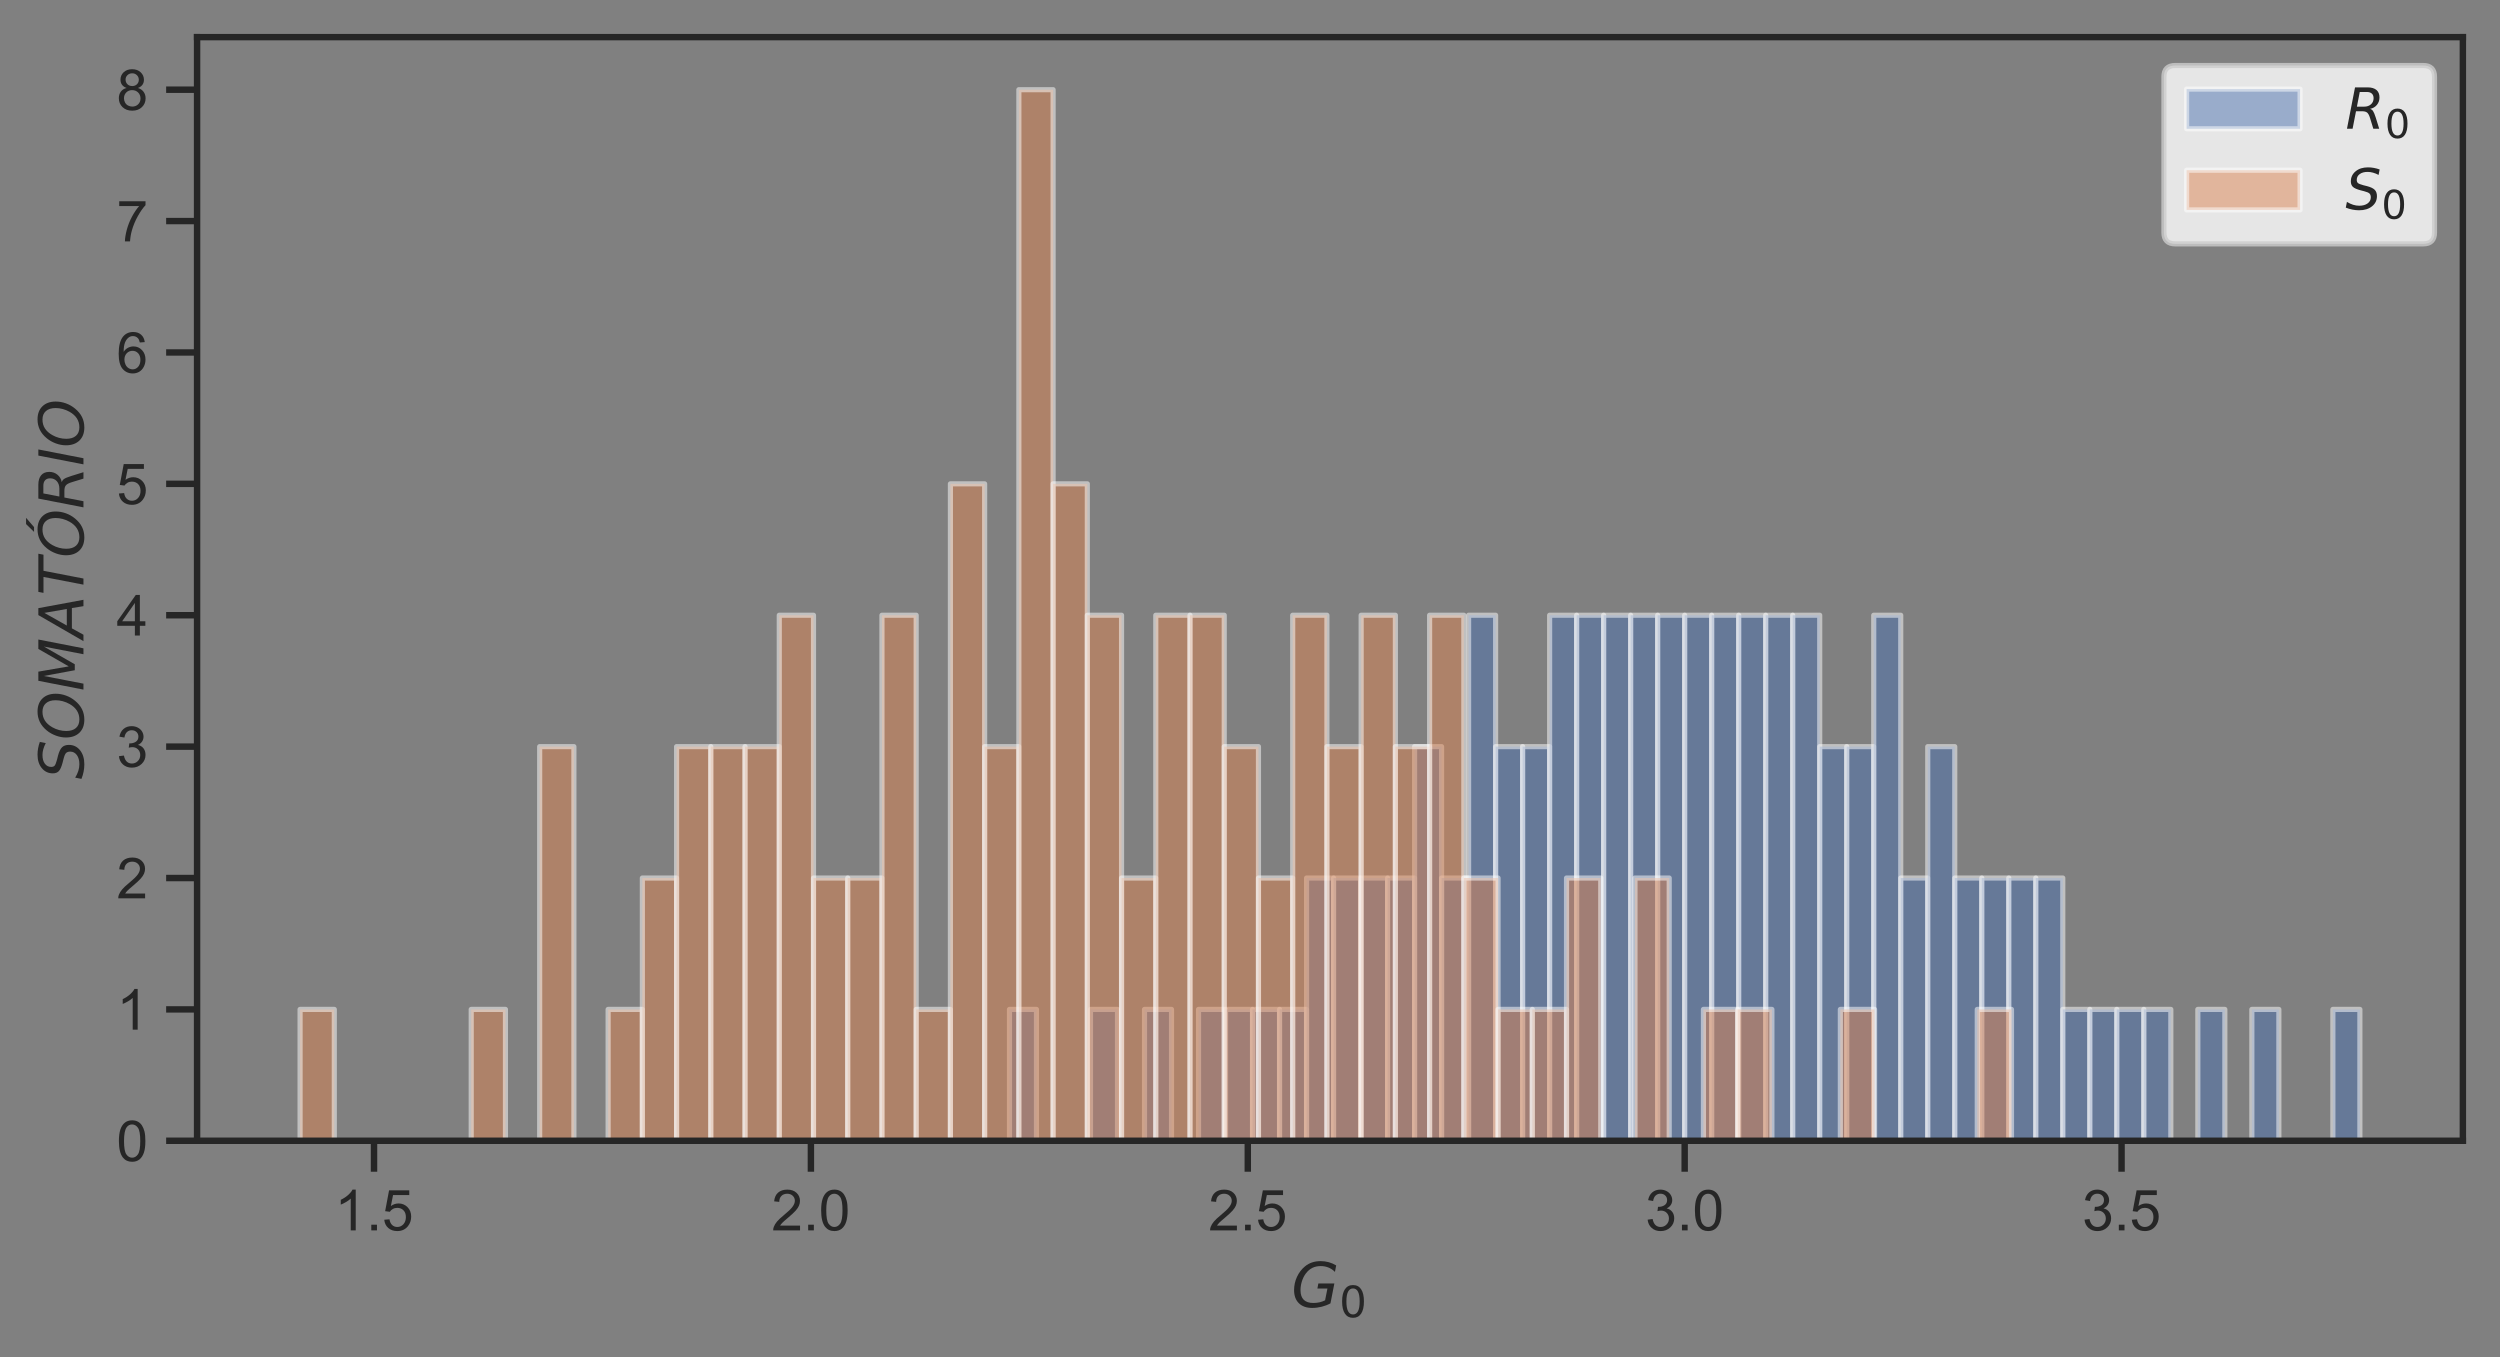 <?xml version="1.0" encoding="utf-8" standalone="no"?>
<!DOCTYPE svg PUBLIC "-//W3C//DTD SVG 1.1//EN"
  "http://www.w3.org/Graphics/SVG/1.1/DTD/svg11.dtd">
<!-- Created with matplotlib (https://matplotlib.org/) -->
<svg height="263.136pt" version="1.1" viewBox="0 0 484.787 263.136" width="484.787pt" xmlns="http://www.w3.org/2000/svg" xmlns:xlink="http://www.w3.org/1999/xlink">
 <rect x="0" y="0" width="484.787" height="263.136" fill="#808080" stroke="none"/>
 <defs>
  <style type="text/css">
*{stroke-linecap:butt;stroke-linejoin:round;}
  </style>
 </defs>
 <g id="figure_1">
  <g id="patch_1">
   <path d="M 0 263.136 
L 484.787 263.136 
L 484.787 0 
L 0 0 
z
" style="fill:none;"/>
  </g>
  <g id="axes_1">
   <g id="patch_2">
    <path d="M 38.217 221.216 
L 477.587 221.216 
L 477.587 7.2 
L 38.217 7.2 
z
" style="fill:none;"/>
   </g>
   <g id="matplotlib.axis_1">
    <g id="xtick_1">
     <g id="line2d_1">
      <defs>
       <path d="M 0 0 
L 0 6 
" id="m03b424c2be" style="stroke:#262626;stroke-width:1.25;"/>
      </defs>
      <g>
       <use style="fill:#262626;stroke:#262626;stroke-width:1.25;" x="72.527" xlink:href="#m03b424c2be" y="221.216"/>
      </g>
     </g>
     <g id="text_1">
      <!-- 1.5 -->
      <defs>
       <path d="M 37.25 0 
L 28.469 0 
L 28.469 56 
Q 25.297 52.984 20.141 49.953 
Q 14.984 46.922 10.891 45.406 
L 10.891 53.906 
Q 18.266 57.375 23.781 62.297 
Q 29.297 67.234 31.594 71.875 
L 37.25 71.875 
z
" id="ArialMT-49"/>
       <path d="M 9.078 0 
L 9.078 10.016 
L 19.094 10.016 
L 19.094 0 
z
" id="ArialMT-46"/>
       <path d="M 4.156 18.75 
L 13.375 19.531 
Q 14.406 12.797 18.141 9.391 
Q 21.875 6 27.156 6 
Q 33.5 6 37.891 10.781 
Q 42.281 15.578 42.281 23.484 
Q 42.281 31 38.062 35.344 
Q 33.844 39.703 27 39.703 
Q 22.75 39.703 19.328 37.766 
Q 15.922 35.844 13.969 32.766 
L 5.719 33.844 
L 12.641 70.609 
L 48.25 70.609 
L 48.25 62.203 
L 19.672 62.203 
L 15.828 42.969 
Q 22.266 47.469 29.344 47.469 
Q 38.719 47.469 45.156 40.969 
Q 51.609 34.469 51.609 24.266 
Q 51.609 14.547 45.953 7.469 
Q 39.062 -1.219 27.156 -1.219 
Q 17.391 -1.219 11.203 4.25 
Q 5.031 9.719 4.156 18.75 
z
" id="ArialMT-53"/>
      </defs>
      <g style="fill:#262626;" transform="translate(64.882 238.589)scale(0.11 -0.11)">
       <use xlink:href="#ArialMT-49"/>
       <use x="55.615" xlink:href="#ArialMT-46"/>
       <use x="83.398" xlink:href="#ArialMT-53"/>
      </g>
     </g>
    </g>
    <g id="xtick_2">
     <g id="line2d_2">
      <g>
       <use style="fill:#262626;stroke:#262626;stroke-width:1.25;" x="157.246" xlink:href="#m03b424c2be" y="221.216"/>
      </g>
     </g>
     <g id="text_2">
      <!-- 2.0 -->
      <defs>
       <path d="M 50.344 8.453 
L 50.344 0 
L 3.031 0 
Q 2.938 3.172 4.047 6.109 
Q 5.859 10.938 9.828 15.625 
Q 13.812 20.312 21.344 26.469 
Q 33.016 36.031 37.109 41.625 
Q 41.219 47.219 41.219 52.203 
Q 41.219 57.422 37.469 61 
Q 33.734 64.594 27.734 64.594 
Q 21.391 64.594 17.578 60.781 
Q 13.766 56.984 13.719 50.25 
L 4.688 51.172 
Q 5.609 61.281 11.656 66.578 
Q 17.719 71.875 27.938 71.875 
Q 38.234 71.875 44.234 66.156 
Q 50.25 60.453 50.25 52 
Q 50.25 47.703 48.484 43.547 
Q 46.734 39.406 42.656 34.812 
Q 38.578 30.219 29.109 22.219 
Q 21.188 15.578 18.938 13.203 
Q 16.703 10.844 15.234 8.453 
z
" id="ArialMT-50"/>
       <path d="M 4.156 35.297 
Q 4.156 48 6.766 55.734 
Q 9.375 63.484 14.516 67.672 
Q 19.672 71.875 27.484 71.875 
Q 33.25 71.875 37.594 69.547 
Q 41.938 67.234 44.766 62.859 
Q 47.609 58.5 49.219 52.219 
Q 50.828 45.953 50.828 35.297 
Q 50.828 22.703 48.234 14.969 
Q 45.656 7.234 40.5 3 
Q 35.359 -1.219 27.484 -1.219 
Q 17.141 -1.219 11.234 6.203 
Q 4.156 15.141 4.156 35.297 
z
M 13.188 35.297 
Q 13.188 17.672 17.312 11.828 
Q 21.438 6 27.484 6 
Q 33.547 6 37.672 11.859 
Q 41.797 17.719 41.797 35.297 
Q 41.797 52.984 37.672 58.781 
Q 33.547 64.594 27.391 64.594 
Q 21.344 64.594 17.719 59.469 
Q 13.188 52.938 13.188 35.297 
z
" id="ArialMT-48"/>
      </defs>
      <g style="fill:#262626;" transform="translate(149.601 238.589)scale(0.11 -0.11)">
       <use xlink:href="#ArialMT-50"/>
       <use x="55.615" xlink:href="#ArialMT-46"/>
       <use x="83.398" xlink:href="#ArialMT-48"/>
      </g>
     </g>
    </g>
    <g id="xtick_3">
     <g id="line2d_3">
      <g>
       <use style="fill:#262626;stroke:#262626;stroke-width:1.25;" x="241.964" xlink:href="#m03b424c2be" y="221.216"/>
      </g>
     </g>
     <g id="text_3">
      <!-- 2.5 -->
      <g style="fill:#262626;" transform="translate(234.319 238.589)scale(0.11 -0.11)">
       <use xlink:href="#ArialMT-50"/>
       <use x="55.615" xlink:href="#ArialMT-46"/>
       <use x="83.398" xlink:href="#ArialMT-53"/>
      </g>
     </g>
    </g>
    <g id="xtick_4">
     <g id="line2d_4">
      <g>
       <use style="fill:#262626;stroke:#262626;stroke-width:1.25;" x="326.683" xlink:href="#m03b424c2be" y="221.216"/>
      </g>
     </g>
     <g id="text_4">
      <!-- 3.0 -->
      <defs>
       <path d="M 4.203 18.891 
L 12.984 20.062 
Q 14.5 12.594 18.141 9.297 
Q 21.781 6 27 6 
Q 33.203 6 37.469 10.297 
Q 41.75 14.594 41.75 20.953 
Q 41.75 27 37.797 30.922 
Q 33.844 34.859 27.734 34.859 
Q 25.25 34.859 21.531 33.891 
L 22.516 41.609 
Q 23.391 41.5 23.922 41.5 
Q 29.547 41.5 34.031 44.422 
Q 38.531 47.359 38.531 53.469 
Q 38.531 58.297 35.25 61.469 
Q 31.984 64.656 26.812 64.656 
Q 21.688 64.656 18.266 61.422 
Q 14.844 58.203 13.875 51.766 
L 5.078 53.328 
Q 6.688 62.156 12.391 67.016 
Q 18.109 71.875 26.609 71.875 
Q 32.469 71.875 37.391 69.359 
Q 42.328 66.844 44.938 62.5 
Q 47.562 58.156 47.562 53.266 
Q 47.562 48.641 45.062 44.828 
Q 42.578 41.016 37.703 38.766 
Q 44.047 37.312 47.562 32.688 
Q 51.078 28.078 51.078 21.141 
Q 51.078 11.766 44.234 5.25 
Q 37.406 -1.266 26.953 -1.266 
Q 17.531 -1.266 11.297 4.344 
Q 5.078 9.969 4.203 18.891 
z
" id="ArialMT-51"/>
      </defs>
      <g style="fill:#262626;" transform="translate(319.038 238.589)scale(0.11 -0.11)">
       <use xlink:href="#ArialMT-51"/>
       <use x="55.615" xlink:href="#ArialMT-46"/>
       <use x="83.398" xlink:href="#ArialMT-48"/>
      </g>
     </g>
    </g>
    <g id="xtick_5">
     <g id="line2d_5">
      <g>
       <use style="fill:#262626;stroke:#262626;stroke-width:1.25;" x="411.402" xlink:href="#m03b424c2be" y="221.216"/>
      </g>
     </g>
     <g id="text_5">
      <!-- 3.5 -->
      <g style="fill:#262626;" transform="translate(403.757 238.589)scale(0.11 -0.11)">
       <use xlink:href="#ArialMT-51"/>
       <use x="55.615" xlink:href="#ArialMT-46"/>
       <use x="83.398" xlink:href="#ArialMT-53"/>
      </g>
     </g>
    </g>
    <g id="text_6">
     <!-- $G_0$ -->
     <defs>
      <path d="M 54.594 10.891 
L 58.406 29.984 
L 42.188 29.984 
L 43.703 38.094 
L 69.578 38.094 
L 63.281 6 
Q 56.781 2.438 49.109 0.5 
Q 41.453 -1.422 33.688 -1.422 
Q 19.969 -1.422 12.234 6.188 
Q 4.5 13.812 4.5 27.391 
Q 4.5 38.672 9.203 48.844 
Q 13.922 59.031 22.219 65.828 
Q 27.438 70.062 33.641 72.141 
Q 39.844 74.219 47.406 74.219 
Q 54.25 74.219 60.516 72.484 
Q 66.797 70.75 72.516 67.281 
L 70.516 56.781 
Q 66.109 61.375 60.203 63.797 
Q 54.297 66.219 47.609 66.219 
Q 39.844 66.219 33.938 63.25 
Q 28.031 60.297 23.391 54.109 
Q 19.438 48.828 17.156 41.672 
Q 14.891 34.516 14.891 27.094 
Q 14.891 16.891 20.109 11.734 
Q 25.344 6.594 35.688 6.594 
Q 40.875 6.594 45.703 7.688 
Q 50.531 8.797 54.594 10.891 
z
" id="DejaVuSans-Oblique-71"/>
      <path d="M 31.781 66.406 
Q 24.172 66.406 20.328 58.906 
Q 16.5 51.422 16.5 36.375 
Q 16.5 21.391 20.328 13.891 
Q 24.172 6.391 31.781 6.391 
Q 39.453 6.391 43.281 13.891 
Q 47.125 21.391 47.125 36.375 
Q 47.125 51.422 43.281 58.906 
Q 39.453 66.406 31.781 66.406 
z
M 31.781 74.219 
Q 44.047 74.219 50.516 64.516 
Q 56.984 54.828 56.984 36.375 
Q 56.984 17.969 50.516 8.266 
Q 44.047 -1.422 31.781 -1.422 
Q 19.531 -1.422 13.062 8.266 
Q 6.594 17.969 6.594 36.375 
Q 6.594 54.828 13.062 64.516 
Q 19.531 74.219 31.781 74.219 
z
" id="DejaVuSans-48"/>
     </defs>
     <g style="fill:#262626;" transform="translate(250.402 253.551)scale(0.12 -0.12)">
      <use transform="translate(0 0.781)" xlink:href="#DejaVuSans-Oblique-71"/>
      <use transform="translate(77.49 -15.625)scale(0.7)" xlink:href="#DejaVuSans-48"/>
     </g>
    </g>
   </g>
   <g id="matplotlib.axis_2">
    <g id="ytick_1">
     <g id="line2d_6">
      <defs>
       <path d="M 0 0 
L -6 0 
" id="m84332ac14d" style="stroke:#262626;stroke-width:1.25;"/>
      </defs>
      <g>
       <use style="fill:#262626;stroke:#262626;stroke-width:1.25;" x="38.217" xlink:href="#m84332ac14d" y="221.216"/>
      </g>
     </g>
     <g id="text_7">
      <!-- 0 -->
      <g style="fill:#262626;" transform="translate(22.6 225.153)scale(0.11 -0.11)">
       <use xlink:href="#ArialMT-48"/>
      </g>
     </g>
    </g>
    <g id="ytick_2">
     <g id="line2d_7">
      <g>
       <use style="fill:#262626;stroke:#262626;stroke-width:1.25;" x="38.217" xlink:href="#m84332ac14d" y="195.738"/>
      </g>
     </g>
     <g id="text_8">
      <!-- 1 -->
      <g style="fill:#262626;" transform="translate(22.6 199.674)scale(0.11 -0.11)">
       <use xlink:href="#ArialMT-49"/>
      </g>
     </g>
    </g>
    <g id="ytick_3">
     <g id="line2d_8">
      <g>
       <use style="fill:#262626;stroke:#262626;stroke-width:1.25;" x="38.217" xlink:href="#m84332ac14d" y="170.26"/>
      </g>
     </g>
     <g id="text_9">
      <!-- 2 -->
      <g style="fill:#262626;" transform="translate(22.6 174.196)scale(0.11 -0.11)">
       <use xlink:href="#ArialMT-50"/>
      </g>
     </g>
    </g>
    <g id="ytick_4">
     <g id="line2d_9">
      <g>
       <use style="fill:#262626;stroke:#262626;stroke-width:1.25;" x="38.217" xlink:href="#m84332ac14d" y="144.782"/>
      </g>
     </g>
     <g id="text_10">
      <!-- 3 -->
      <g style="fill:#262626;" transform="translate(22.6 148.718)scale(0.11 -0.11)">
       <use xlink:href="#ArialMT-51"/>
      </g>
     </g>
    </g>
    <g id="ytick_5">
     <g id="line2d_10">
      <g>
       <use style="fill:#262626;stroke:#262626;stroke-width:1.25;" x="38.217" xlink:href="#m84332ac14d" y="119.303"/>
      </g>
     </g>
     <g id="text_11">
      <!-- 4 -->
      <defs>
       <path d="M 32.328 0 
L 32.328 17.141 
L 1.266 17.141 
L 1.266 25.203 
L 33.938 71.578 
L 41.109 71.578 
L 41.109 25.203 
L 50.781 25.203 
L 50.781 17.141 
L 41.109 17.141 
L 41.109 0 
z
M 32.328 25.203 
L 32.328 57.469 
L 9.906 25.203 
z
" id="ArialMT-52"/>
      </defs>
      <g style="fill:#262626;" transform="translate(22.6 123.24)scale(0.11 -0.11)">
       <use xlink:href="#ArialMT-52"/>
      </g>
     </g>
    </g>
    <g id="ytick_6">
     <g id="line2d_11">
      <g>
       <use style="fill:#262626;stroke:#262626;stroke-width:1.25;" x="38.217" xlink:href="#m84332ac14d" y="93.825"/>
      </g>
     </g>
     <g id="text_12">
      <!-- 5 -->
      <g style="fill:#262626;" transform="translate(22.6 97.762)scale(0.11 -0.11)">
       <use xlink:href="#ArialMT-53"/>
      </g>
     </g>
    </g>
    <g id="ytick_7">
     <g id="line2d_12">
      <g>
       <use style="fill:#262626;stroke:#262626;stroke-width:1.25;" x="38.217" xlink:href="#m84332ac14d" y="68.347"/>
      </g>
     </g>
     <g id="text_13">
      <!-- 6 -->
      <defs>
       <path d="M 49.75 54.047 
L 41.016 53.375 
Q 39.844 58.547 37.703 60.891 
Q 34.125 64.656 28.906 64.656 
Q 24.703 64.656 21.531 62.312 
Q 17.391 59.281 14.984 53.469 
Q 12.594 47.656 12.5 36.922 
Q 15.672 41.75 20.266 44.094 
Q 24.859 46.438 29.891 46.438 
Q 38.672 46.438 44.844 39.969 
Q 51.031 33.5 51.031 23.25 
Q 51.031 16.5 48.125 10.719 
Q 45.219 4.938 40.141 1.859 
Q 35.062 -1.219 28.609 -1.219 
Q 17.625 -1.219 10.688 6.859 
Q 3.766 14.938 3.766 33.5 
Q 3.766 54.25 11.422 63.672 
Q 18.109 71.875 29.438 71.875 
Q 37.891 71.875 43.281 67.141 
Q 48.688 62.406 49.75 54.047 
z
M 13.875 23.188 
Q 13.875 18.656 15.797 14.5 
Q 17.719 10.359 21.188 8.172 
Q 24.656 6 28.469 6 
Q 34.031 6 38.031 10.484 
Q 42.047 14.984 42.047 22.703 
Q 42.047 30.125 38.078 34.391 
Q 34.125 38.672 28.125 38.672 
Q 22.172 38.672 18.016 34.391 
Q 13.875 30.125 13.875 23.188 
z
" id="ArialMT-54"/>
      </defs>
      <g style="fill:#262626;" transform="translate(22.6 72.284)scale(0.11 -0.11)">
       <use xlink:href="#ArialMT-54"/>
      </g>
     </g>
    </g>
    <g id="ytick_8">
     <g id="line2d_13">
      <g>
       <use style="fill:#262626;stroke:#262626;stroke-width:1.25;" x="38.217" xlink:href="#m84332ac14d" y="42.869"/>
      </g>
     </g>
     <g id="text_14">
      <!-- 7 -->
      <defs>
       <path d="M 4.734 62.203 
L 4.734 70.656 
L 51.078 70.656 
L 51.078 63.812 
Q 44.234 56.547 37.516 44.484 
Q 30.812 32.422 27.156 19.672 
Q 24.516 10.688 23.781 0 
L 14.75 0 
Q 14.891 8.453 18.062 20.406 
Q 21.234 32.375 27.172 43.484 
Q 33.109 54.594 39.797 62.203 
z
" id="ArialMT-55"/>
      </defs>
      <g style="fill:#262626;" transform="translate(22.6 46.806)scale(0.11 -0.11)">
       <use xlink:href="#ArialMT-55"/>
      </g>
     </g>
    </g>
    <g id="ytick_9">
     <g id="line2d_14">
      <g>
       <use style="fill:#262626;stroke:#262626;stroke-width:1.25;" x="38.217" xlink:href="#m84332ac14d" y="17.391"/>
      </g>
     </g>
     <g id="text_15">
      <!-- 8 -->
      <defs>
       <path d="M 17.672 38.812 
Q 12.203 40.828 9.562 44.531 
Q 6.938 48.25 6.938 53.422 
Q 6.938 61.234 12.547 66.547 
Q 18.172 71.875 27.484 71.875 
Q 36.859 71.875 42.578 66.422 
Q 48.297 60.984 48.297 53.172 
Q 48.297 48.188 45.672 44.5 
Q 43.062 40.828 37.75 38.812 
Q 44.344 36.672 47.781 31.875 
Q 51.219 27.094 51.219 20.453 
Q 51.219 11.281 44.719 5.031 
Q 38.234 -1.219 27.641 -1.219 
Q 17.047 -1.219 10.547 5.047 
Q 4.047 11.328 4.047 20.703 
Q 4.047 27.688 7.594 32.391 
Q 11.141 37.109 17.672 38.812 
z
M 15.922 53.719 
Q 15.922 48.641 19.188 45.406 
Q 22.469 42.188 27.688 42.188 
Q 32.766 42.188 36.016 45.375 
Q 39.266 48.578 39.266 53.219 
Q 39.266 58.062 35.906 61.359 
Q 32.562 64.656 27.594 64.656 
Q 22.562 64.656 19.234 61.422 
Q 15.922 58.203 15.922 53.719 
z
M 13.094 20.656 
Q 13.094 16.891 14.875 13.375 
Q 16.656 9.859 20.172 7.922 
Q 23.688 6 27.734 6 
Q 34.031 6 38.125 10.047 
Q 42.234 14.109 42.234 20.359 
Q 42.234 26.703 38.016 30.859 
Q 33.797 35.016 27.438 35.016 
Q 21.234 35.016 17.156 30.906 
Q 13.094 26.812 13.094 20.656 
z
" id="ArialMT-56"/>
      </defs>
      <g style="fill:#262626;" transform="translate(22.6 21.328)scale(0.11 -0.11)">
       <use xlink:href="#ArialMT-56"/>
      </g>
     </g>
    </g>
    <g id="text_16">
     <!-- $SOMATÓRIO$ -->
     <defs>
      <path d="M 60.297 70.516 
L 58.406 60.891 
Q 53.469 63.531 48.609 64.875 
Q 43.75 66.219 39.203 66.219 
Q 30.375 66.219 25.141 62.359 
Q 19.922 58.5 19.922 52.094 
Q 19.922 48.578 21.844 46.703 
Q 23.781 44.828 31.781 42.672 
L 37.703 41.219 
Q 47.703 38.625 51.609 34.641 
Q 55.516 30.672 55.516 23.484 
Q 55.516 12.453 46.844 5.516 
Q 38.188 -1.422 24.031 -1.422 
Q 18.219 -1.422 12.359 -0.266 
Q 6.5 0.875 0.594 3.219 
L 2.594 13.375 
Q 8.016 10.016 13.453 8.297 
Q 18.891 6.594 24.312 6.594 
Q 33.547 6.594 39.109 10.688 
Q 44.672 14.797 44.672 21.391 
Q 44.672 25.781 42.453 28.047 
Q 40.234 30.328 32.906 32.172 
L 27 33.688 
Q 16.891 36.328 13.203 39.766 
Q 9.516 43.219 9.516 49.422 
Q 9.516 60.297 17.891 67.25 
Q 26.266 74.219 39.703 74.219 
Q 44.922 74.219 50.047 73.281 
Q 55.172 72.359 60.297 70.516 
z
" id="DejaVuSans-Oblique-83"/>
      <path d="M 45.609 66.219 
Q 37.5 66.219 31.297 62.281 
Q 25.094 58.344 20.516 50.297 
Q 17.578 45.172 16.031 39.406 
Q 14.5 33.641 14.5 27.781 
Q 14.5 17.625 19.359 12.109 
Q 24.219 6.594 33.109 6.594 
Q 41.109 6.594 47.375 10.562 
Q 53.656 14.547 58.109 22.406 
Q 61.078 27.688 62.641 33.469 
Q 64.203 39.266 64.203 45.016 
Q 64.203 55.125 59.312 60.672 
Q 54.438 66.219 45.609 66.219 
z
M 32.812 -1.422 
Q 19.391 -1.422 11.688 6.531 
Q 4 14.5 4 28.328 
Q 4 36.234 7 44.484 
Q 10.016 52.734 15.281 59.188 
Q 21.484 66.75 29.094 70.484 
Q 36.719 74.219 45.906 74.219 
Q 59.281 74.219 66.984 66.328 
Q 74.703 58.453 74.703 44.828 
Q 74.703 36.422 71.766 28.312 
Q 68.844 20.219 63.375 13.625 
Q 57.125 6 49.578 2.281 
Q 42.047 -1.422 32.812 -1.422 
z
" id="DejaVuSans-Oblique-79"/>
      <path d="M 16.891 72.906 
L 31.688 72.906 
L 40.188 23.781 
L 68.406 72.906 
L 83.594 72.906 
L 69.391 0 
L 59.812 0 
L 72.219 63.922 
L 43.609 14.016 
L 33.984 14.016 
L 24.703 64.109 
L 12.312 0 
L 2.688 0 
z
" id="DejaVuSans-Oblique-77"/>
      <path d="M 36.812 72.906 
L 48 72.906 
L 61.531 0 
L 51.219 0 
L 48.188 18.703 
L 15.375 18.703 
L 5.078 0 
L -5.328 0 
z
M 40.375 63.188 
L 19.922 26.906 
L 46.688 26.906 
z
" id="DejaVuSans-Oblique-65"/>
      <path d="M 5.906 72.906 
L 67.578 72.906 
L 66.016 64.594 
L 39.984 64.594 
L 27.484 0 
L 17.578 0 
L 30.078 64.594 
L 4.297 64.594 
z
" id="DejaVuSans-Oblique-84"/>
      <path d="M 45.609 66.219 
Q 37.5 66.219 31.297 62.281 
Q 25.094 58.344 20.516 50.297 
Q 17.578 45.172 16.031 39.406 
Q 14.5 33.641 14.5 27.781 
Q 14.5 17.625 19.359 12.109 
Q 24.219 6.594 33.109 6.594 
Q 41.109 6.594 47.375 10.562 
Q 53.656 14.547 58.109 22.406 
Q 61.078 27.688 62.641 33.469 
Q 64.203 39.266 64.203 45.016 
Q 64.203 55.125 59.312 60.672 
Q 54.438 66.219 45.609 66.219 
z
M 32.812 -1.422 
Q 19.391 -1.422 11.688 6.531 
Q 4 14.5 4 28.328 
Q 4 36.234 7 44.484 
Q 10.016 52.734 15.281 59.188 
Q 21.484 66.75 29.094 70.484 
Q 36.719 74.219 45.906 74.219 
Q 59.281 74.219 66.984 66.328 
Q 74.703 58.453 74.703 44.828 
Q 74.703 36.422 71.766 28.312 
Q 68.844 20.219 63.375 13.625 
Q 57.125 6 49.578 2.281 
Q 42.047 -1.422 32.812 -1.422 
z
M 54.391 92.734 
L 64.5 92.734 
L 49.516 79.844 
L 41.797 79.844 
z
" id="DejaVuSans-Oblique-211"/>
      <path d="M 25.203 64.797 
L 20.219 38.922 
L 32.906 38.922 
Q 40.375 38.922 44.984 43.047 
Q 49.609 47.172 49.609 53.812 
Q 49.609 59.125 46.5 61.953 
Q 43.406 64.797 37.594 64.797 
z
M 43.312 35.016 
Q 46.438 34.281 48.516 31.391 
Q 50.594 28.516 53.328 19.922 
L 59.516 0 
L 49.125 0 
L 43.406 18.703 
Q 41.219 25.922 38.328 28.359 
Q 35.453 30.812 29.5 30.812 
L 18.609 30.812 
L 12.594 0 
L 2.688 0 
L 16.891 72.906 
L 39.109 72.906 
Q 49.219 72.906 54.609 68.328 
Q 60.016 63.766 60.016 55.172 
Q 60.016 47.562 55.422 41.984 
Q 50.828 36.422 43.312 35.016 
z
" id="DejaVuSans-Oblique-82"/>
      <path d="M 16.891 72.906 
L 26.812 72.906 
L 12.594 0 
L 2.688 0 
z
" id="DejaVuSans-Oblique-73"/>
     </defs>
     <g style="fill:#262626;" transform="translate(16.215 151.108)rotate(-90)scale(0.12 -0.12)">
      <use transform="translate(0 0.266)" xlink:href="#DejaVuSans-Oblique-83"/>
      <use transform="translate(63.477 0.266)" xlink:href="#DejaVuSans-Oblique-79"/>
      <use transform="translate(142.188 0.266)" xlink:href="#DejaVuSans-Oblique-77"/>
      <use transform="translate(228.467 0.266)" xlink:href="#DejaVuSans-Oblique-65"/>
      <use transform="translate(296.875 0.266)" xlink:href="#DejaVuSans-Oblique-84"/>
      <use transform="translate(357.959 0.266)" xlink:href="#DejaVuSans-Oblique-211"/>
      <use transform="translate(436.67 0.266)" xlink:href="#DejaVuSans-Oblique-82"/>
      <use transform="translate(506.152 0.266)" xlink:href="#DejaVuSans-Oblique-73"/>
      <use transform="translate(535.645 0.266)" xlink:href="#DejaVuSans-Oblique-79"/>
     </g>
    </g>
   </g>
   <g id="patch_3">
    <path clip-path="url(#pf4969199f1)" d="M 195.75 221.216 
L 200.988 221.216 
L 200.988 195.738 
L 195.75 195.738 
z
" style="fill:#4c72b0;opacity:0.5;stroke:#ffffff;stroke-linejoin:miter;"/>
   </g>
   <g id="patch_4">
    <path clip-path="url(#pf4969199f1)" d="M 200.988 221.216 
L 206.225 221.216 
L 206.225 221.216 
L 200.988 221.216 
z
" style="fill:#4c72b0;opacity:0.5;stroke:#ffffff;stroke-linejoin:miter;"/>
   </g>
   <g id="patch_5">
    <path clip-path="url(#pf4969199f1)" d="M 206.225 221.216 
L 211.462 221.216 
L 211.462 221.216 
L 206.225 221.216 
z
" style="fill:#4c72b0;opacity:0.5;stroke:#ffffff;stroke-linejoin:miter;"/>
   </g>
   <g id="patch_6">
    <path clip-path="url(#pf4969199f1)" d="M 211.462 221.216 
L 216.7 221.216 
L 216.7 195.738 
L 211.462 195.738 
z
" style="fill:#4c72b0;opacity:0.5;stroke:#ffffff;stroke-linejoin:miter;"/>
   </g>
   <g id="patch_7">
    <path clip-path="url(#pf4969199f1)" d="M 216.7 221.216 
L 221.937 221.216 
L 221.937 221.216 
L 216.7 221.216 
z
" style="fill:#4c72b0;opacity:0.5;stroke:#ffffff;stroke-linejoin:miter;"/>
   </g>
   <g id="patch_8">
    <path clip-path="url(#pf4969199f1)" d="M 221.937 221.216 
L 227.174 221.216 
L 227.174 195.738 
L 221.937 195.738 
z
" style="fill:#4c72b0;opacity:0.5;stroke:#ffffff;stroke-linejoin:miter;"/>
   </g>
   <g id="patch_9">
    <path clip-path="url(#pf4969199f1)" d="M 227.174 221.216 
L 232.412 221.216 
L 232.412 221.216 
L 227.174 221.216 
z
" style="fill:#4c72b0;opacity:0.5;stroke:#ffffff;stroke-linejoin:miter;"/>
   </g>
   <g id="patch_10">
    <path clip-path="url(#pf4969199f1)" d="M 232.412 221.216 
L 237.649 221.216 
L 237.649 195.738 
L 232.412 195.738 
z
" style="fill:#4c72b0;opacity:0.5;stroke:#ffffff;stroke-linejoin:miter;"/>
   </g>
   <g id="patch_11">
    <path clip-path="url(#pf4969199f1)" d="M 237.649 221.216 
L 242.886 221.216 
L 242.886 195.738 
L 237.649 195.738 
z
" style="fill:#4c72b0;opacity:0.5;stroke:#ffffff;stroke-linejoin:miter;"/>
   </g>
   <g id="patch_12">
    <path clip-path="url(#pf4969199f1)" d="M 242.886 221.216 
L 248.124 221.216 
L 248.124 195.738 
L 242.886 195.738 
z
" style="fill:#4c72b0;opacity:0.5;stroke:#ffffff;stroke-linejoin:miter;"/>
   </g>
   <g id="patch_13">
    <path clip-path="url(#pf4969199f1)" d="M 248.124 221.216 
L 253.361 221.216 
L 253.361 195.738 
L 248.124 195.738 
z
" style="fill:#4c72b0;opacity:0.5;stroke:#ffffff;stroke-linejoin:miter;"/>
   </g>
   <g id="patch_14">
    <path clip-path="url(#pf4969199f1)" d="M 253.361 221.216 
L 258.598 221.216 
L 258.598 170.26 
L 253.361 170.26 
z
" style="fill:#4c72b0;opacity:0.5;stroke:#ffffff;stroke-linejoin:miter;"/>
   </g>
   <g id="patch_15">
    <path clip-path="url(#pf4969199f1)" d="M 258.598 221.216 
L 263.835 221.216 
L 263.835 170.26 
L 258.598 170.26 
z
" style="fill:#4c72b0;opacity:0.5;stroke:#ffffff;stroke-linejoin:miter;"/>
   </g>
   <g id="patch_16">
    <path clip-path="url(#pf4969199f1)" d="M 263.835 221.216 
L 269.073 221.216 
L 269.073 170.26 
L 263.835 170.26 
z
" style="fill:#4c72b0;opacity:0.5;stroke:#ffffff;stroke-linejoin:miter;"/>
   </g>
   <g id="patch_17">
    <path clip-path="url(#pf4969199f1)" d="M 269.073 221.216 
L 274.31 221.216 
L 274.31 170.26 
L 269.073 170.26 
z
" style="fill:#4c72b0;opacity:0.5;stroke:#ffffff;stroke-linejoin:miter;"/>
   </g>
   <g id="patch_18">
    <path clip-path="url(#pf4969199f1)" d="M 274.31 221.216 
L 279.547 221.216 
L 279.547 144.782 
L 274.31 144.782 
z
" style="fill:#4c72b0;opacity:0.5;stroke:#ffffff;stroke-linejoin:miter;"/>
   </g>
   <g id="patch_19">
    <path clip-path="url(#pf4969199f1)" d="M 279.547 221.216 
L 284.785 221.216 
L 284.785 170.26 
L 279.547 170.26 
z
" style="fill:#4c72b0;opacity:0.5;stroke:#ffffff;stroke-linejoin:miter;"/>
   </g>
   <g id="patch_20">
    <path clip-path="url(#pf4969199f1)" d="M 284.785 221.216 
L 290.022 221.216 
L 290.022 119.303 
L 284.785 119.303 
z
" style="fill:#4c72b0;opacity:0.5;stroke:#ffffff;stroke-linejoin:miter;"/>
   </g>
   <g id="patch_21">
    <path clip-path="url(#pf4969199f1)" d="M 290.022 221.216 
L 295.259 221.216 
L 295.259 144.782 
L 290.022 144.782 
z
" style="fill:#4c72b0;opacity:0.5;stroke:#ffffff;stroke-linejoin:miter;"/>
   </g>
   <g id="patch_22">
    <path clip-path="url(#pf4969199f1)" d="M 295.259 221.216 
L 300.497 221.216 
L 300.497 144.782 
L 295.259 144.782 
z
" style="fill:#4c72b0;opacity:0.5;stroke:#ffffff;stroke-linejoin:miter;"/>
   </g>
   <g id="patch_23">
    <path clip-path="url(#pf4969199f1)" d="M 300.497 221.216 
L 305.734 221.216 
L 305.734 119.303 
L 300.497 119.303 
z
" style="fill:#4c72b0;opacity:0.5;stroke:#ffffff;stroke-linejoin:miter;"/>
   </g>
   <g id="patch_24">
    <path clip-path="url(#pf4969199f1)" d="M 305.734 221.216 
L 310.971 221.216 
L 310.971 119.303 
L 305.734 119.303 
z
" style="fill:#4c72b0;opacity:0.5;stroke:#ffffff;stroke-linejoin:miter;"/>
   </g>
   <g id="patch_25">
    <path clip-path="url(#pf4969199f1)" d="M 310.971 221.216 
L 316.209 221.216 
L 316.209 119.303 
L 310.971 119.303 
z
" style="fill:#4c72b0;opacity:0.5;stroke:#ffffff;stroke-linejoin:miter;"/>
   </g>
   <g id="patch_26">
    <path clip-path="url(#pf4969199f1)" d="M 316.209 221.216 
L 321.446 221.216 
L 321.446 119.303 
L 316.209 119.303 
z
" style="fill:#4c72b0;opacity:0.5;stroke:#ffffff;stroke-linejoin:miter;"/>
   </g>
   <g id="patch_27">
    <path clip-path="url(#pf4969199f1)" d="M 321.446 221.216 
L 326.683 221.216 
L 326.683 119.303 
L 321.446 119.303 
z
" style="fill:#4c72b0;opacity:0.5;stroke:#ffffff;stroke-linejoin:miter;"/>
   </g>
   <g id="patch_28">
    <path clip-path="url(#pf4969199f1)" d="M 326.683 221.216 
L 331.92 221.216 
L 331.92 119.303 
L 326.683 119.303 
z
" style="fill:#4c72b0;opacity:0.5;stroke:#ffffff;stroke-linejoin:miter;"/>
   </g>
   <g id="patch_29">
    <path clip-path="url(#pf4969199f1)" d="M 331.92 221.216 
L 337.158 221.216 
L 337.158 119.303 
L 331.92 119.303 
z
" style="fill:#4c72b0;opacity:0.5;stroke:#ffffff;stroke-linejoin:miter;"/>
   </g>
   <g id="patch_30">
    <path clip-path="url(#pf4969199f1)" d="M 337.158 221.216 
L 342.395 221.216 
L 342.395 119.303 
L 337.158 119.303 
z
" style="fill:#4c72b0;opacity:0.5;stroke:#ffffff;stroke-linejoin:miter;"/>
   </g>
   <g id="patch_31">
    <path clip-path="url(#pf4969199f1)" d="M 342.395 221.216 
L 347.632 221.216 
L 347.632 119.303 
L 342.395 119.303 
z
" style="fill:#4c72b0;opacity:0.5;stroke:#ffffff;stroke-linejoin:miter;"/>
   </g>
   <g id="patch_32">
    <path clip-path="url(#pf4969199f1)" d="M 347.632 221.216 
L 352.87 221.216 
L 352.87 119.303 
L 347.632 119.303 
z
" style="fill:#4c72b0;opacity:0.5;stroke:#ffffff;stroke-linejoin:miter;"/>
   </g>
   <g id="patch_33">
    <path clip-path="url(#pf4969199f1)" d="M 352.87 221.216 
L 358.107 221.216 
L 358.107 144.782 
L 352.87 144.782 
z
" style="fill:#4c72b0;opacity:0.5;stroke:#ffffff;stroke-linejoin:miter;"/>
   </g>
   <g id="patch_34">
    <path clip-path="url(#pf4969199f1)" d="M 358.107 221.216 
L 363.344 221.216 
L 363.344 144.782 
L 358.107 144.782 
z
" style="fill:#4c72b0;opacity:0.5;stroke:#ffffff;stroke-linejoin:miter;"/>
   </g>
   <g id="patch_35">
    <path clip-path="url(#pf4969199f1)" d="M 363.344 221.216 
L 368.582 221.216 
L 368.582 119.303 
L 363.344 119.303 
z
" style="fill:#4c72b0;opacity:0.5;stroke:#ffffff;stroke-linejoin:miter;"/>
   </g>
   <g id="patch_36">
    <path clip-path="url(#pf4969199f1)" d="M 368.582 221.216 
L 373.819 221.216 
L 373.819 170.26 
L 368.582 170.26 
z
" style="fill:#4c72b0;opacity:0.5;stroke:#ffffff;stroke-linejoin:miter;"/>
   </g>
   <g id="patch_37">
    <path clip-path="url(#pf4969199f1)" d="M 373.819 221.216 
L 379.056 221.216 
L 379.056 144.782 
L 373.819 144.782 
z
" style="fill:#4c72b0;opacity:0.5;stroke:#ffffff;stroke-linejoin:miter;"/>
   </g>
   <g id="patch_38">
    <path clip-path="url(#pf4969199f1)" d="M 379.056 221.216 
L 384.293 221.216 
L 384.293 170.26 
L 379.056 170.26 
z
" style="fill:#4c72b0;opacity:0.5;stroke:#ffffff;stroke-linejoin:miter;"/>
   </g>
   <g id="patch_39">
    <path clip-path="url(#pf4969199f1)" d="M 384.293 221.216 
L 389.531 221.216 
L 389.531 170.26 
L 384.293 170.26 
z
" style="fill:#4c72b0;opacity:0.5;stroke:#ffffff;stroke-linejoin:miter;"/>
   </g>
   <g id="patch_40">
    <path clip-path="url(#pf4969199f1)" d="M 389.531 221.216 
L 394.768 221.216 
L 394.768 170.26 
L 389.531 170.26 
z
" style="fill:#4c72b0;opacity:0.5;stroke:#ffffff;stroke-linejoin:miter;"/>
   </g>
   <g id="patch_41">
    <path clip-path="url(#pf4969199f1)" d="M 394.768 221.216 
L 400.005 221.216 
L 400.005 170.26 
L 394.768 170.26 
z
" style="fill:#4c72b0;opacity:0.5;stroke:#ffffff;stroke-linejoin:miter;"/>
   </g>
   <g id="patch_42">
    <path clip-path="url(#pf4969199f1)" d="M 400.005 221.216 
L 405.243 221.216 
L 405.243 195.738 
L 400.005 195.738 
z
" style="fill:#4c72b0;opacity:0.5;stroke:#ffffff;stroke-linejoin:miter;"/>
   </g>
   <g id="patch_43">
    <path clip-path="url(#pf4969199f1)" d="M 405.243 221.216 
L 410.48 221.216 
L 410.48 195.738 
L 405.243 195.738 
z
" style="fill:#4c72b0;opacity:0.5;stroke:#ffffff;stroke-linejoin:miter;"/>
   </g>
   <g id="patch_44">
    <path clip-path="url(#pf4969199f1)" d="M 410.48 221.216 
L 415.717 221.216 
L 415.717 195.738 
L 410.48 195.738 
z
" style="fill:#4c72b0;opacity:0.5;stroke:#ffffff;stroke-linejoin:miter;"/>
   </g>
   <g id="patch_45">
    <path clip-path="url(#pf4969199f1)" d="M 415.717 221.216 
L 420.955 221.216 
L 420.955 195.738 
L 415.717 195.738 
z
" style="fill:#4c72b0;opacity:0.5;stroke:#ffffff;stroke-linejoin:miter;"/>
   </g>
   <g id="patch_46">
    <path clip-path="url(#pf4969199f1)" d="M 420.955 221.216 
L 426.192 221.216 
L 426.192 221.216 
L 420.955 221.216 
z
" style="fill:#4c72b0;opacity:0.5;stroke:#ffffff;stroke-linejoin:miter;"/>
   </g>
   <g id="patch_47">
    <path clip-path="url(#pf4969199f1)" d="M 426.192 221.216 
L 431.429 221.216 
L 431.429 195.738 
L 426.192 195.738 
z
" style="fill:#4c72b0;opacity:0.5;stroke:#ffffff;stroke-linejoin:miter;"/>
   </g>
   <g id="patch_48">
    <path clip-path="url(#pf4969199f1)" d="M 431.429 221.216 
L 436.667 221.216 
L 436.667 221.216 
L 431.429 221.216 
z
" style="fill:#4c72b0;opacity:0.5;stroke:#ffffff;stroke-linejoin:miter;"/>
   </g>
   <g id="patch_49">
    <path clip-path="url(#pf4969199f1)" d="M 436.667 221.216 
L 441.904 221.216 
L 441.904 195.738 
L 436.667 195.738 
z
" style="fill:#4c72b0;opacity:0.5;stroke:#ffffff;stroke-linejoin:miter;"/>
   </g>
   <g id="patch_50">
    <path clip-path="url(#pf4969199f1)" d="M 441.904 221.216 
L 447.141 221.216 
L 447.141 221.216 
L 441.904 221.216 
z
" style="fill:#4c72b0;opacity:0.5;stroke:#ffffff;stroke-linejoin:miter;"/>
   </g>
   <g id="patch_51">
    <path clip-path="url(#pf4969199f1)" d="M 447.141 221.216 
L 452.378 221.216 
L 452.378 221.216 
L 447.141 221.216 
z
" style="fill:#4c72b0;opacity:0.5;stroke:#ffffff;stroke-linejoin:miter;"/>
   </g>
   <g id="patch_52">
    <path clip-path="url(#pf4969199f1)" d="M 452.378 221.216 
L 457.616 221.216 
L 457.616 195.738 
L 452.378 195.738 
z
" style="fill:#4c72b0;opacity:0.5;stroke:#ffffff;stroke-linejoin:miter;"/>
   </g>
   <g id="patch_53">
    <path clip-path="url(#pf4969199f1)" d="M 58.188 221.216 
L 64.826 221.216 
L 64.826 195.738 
L 58.188 195.738 
z
" style="fill:#dd8452;opacity:0.5;stroke:#ffffff;stroke-linejoin:miter;"/>
   </g>
   <g id="patch_54">
    <path clip-path="url(#pf4969199f1)" d="M 64.826 221.216 
L 71.463 221.216 
L 71.463 221.216 
L 64.826 221.216 
z
" style="fill:#dd8452;opacity:0.5;stroke:#ffffff;stroke-linejoin:miter;"/>
   </g>
   <g id="patch_55">
    <path clip-path="url(#pf4969199f1)" d="M 71.463 221.216 
L 78.101 221.216 
L 78.101 221.216 
L 71.463 221.216 
z
" style="fill:#dd8452;opacity:0.5;stroke:#ffffff;stroke-linejoin:miter;"/>
   </g>
   <g id="patch_56">
    <path clip-path="url(#pf4969199f1)" d="M 78.101 221.216 
L 84.738 221.216 
L 84.738 221.216 
L 78.101 221.216 
z
" style="fill:#dd8452;opacity:0.5;stroke:#ffffff;stroke-linejoin:miter;"/>
   </g>
   <g id="patch_57">
    <path clip-path="url(#pf4969199f1)" d="M 84.738 221.216 
L 91.375 221.216 
L 91.375 221.216 
L 84.738 221.216 
z
" style="fill:#dd8452;opacity:0.5;stroke:#ffffff;stroke-linejoin:miter;"/>
   </g>
   <g id="patch_58">
    <path clip-path="url(#pf4969199f1)" d="M 91.375 221.216 
L 98.013 221.216 
L 98.013 195.738 
L 91.375 195.738 
z
" style="fill:#dd8452;opacity:0.5;stroke:#ffffff;stroke-linejoin:miter;"/>
   </g>
   <g id="patch_59">
    <path clip-path="url(#pf4969199f1)" d="M 98.013 221.216 
L 104.65 221.216 
L 104.65 221.216 
L 98.013 221.216 
z
" style="fill:#dd8452;opacity:0.5;stroke:#ffffff;stroke-linejoin:miter;"/>
   </g>
   <g id="patch_60">
    <path clip-path="url(#pf4969199f1)" d="M 104.65 221.216 
L 111.287 221.216 
L 111.287 144.782 
L 104.65 144.782 
z
" style="fill:#dd8452;opacity:0.5;stroke:#ffffff;stroke-linejoin:miter;"/>
   </g>
   <g id="patch_61">
    <path clip-path="url(#pf4969199f1)" d="M 111.287 221.216 
L 117.925 221.216 
L 117.925 221.216 
L 111.287 221.216 
z
" style="fill:#dd8452;opacity:0.5;stroke:#ffffff;stroke-linejoin:miter;"/>
   </g>
   <g id="patch_62">
    <path clip-path="url(#pf4969199f1)" d="M 117.925 221.216 
L 124.562 221.216 
L 124.562 195.738 
L 117.925 195.738 
z
" style="fill:#dd8452;opacity:0.5;stroke:#ffffff;stroke-linejoin:miter;"/>
   </g>
   <g id="patch_63">
    <path clip-path="url(#pf4969199f1)" d="M 124.562 221.216 
L 131.2 221.216 
L 131.2 170.26 
L 124.562 170.26 
z
" style="fill:#dd8452;opacity:0.5;stroke:#ffffff;stroke-linejoin:miter;"/>
   </g>
   <g id="patch_64">
    <path clip-path="url(#pf4969199f1)" d="M 131.2 221.216 
L 137.837 221.216 
L 137.837 144.782 
L 131.2 144.782 
z
" style="fill:#dd8452;opacity:0.5;stroke:#ffffff;stroke-linejoin:miter;"/>
   </g>
   <g id="patch_65">
    <path clip-path="url(#pf4969199f1)" d="M 137.837 221.216 
L 144.474 221.216 
L 144.474 144.782 
L 137.837 144.782 
z
" style="fill:#dd8452;opacity:0.5;stroke:#ffffff;stroke-linejoin:miter;"/>
   </g>
   <g id="patch_66">
    <path clip-path="url(#pf4969199f1)" d="M 144.474 221.216 
L 151.112 221.216 
L 151.112 144.782 
L 144.474 144.782 
z
" style="fill:#dd8452;opacity:0.5;stroke:#ffffff;stroke-linejoin:miter;"/>
   </g>
   <g id="patch_67">
    <path clip-path="url(#pf4969199f1)" d="M 151.112 221.216 
L 157.749 221.216 
L 157.749 119.303 
L 151.112 119.303 
z
" style="fill:#dd8452;opacity:0.5;stroke:#ffffff;stroke-linejoin:miter;"/>
   </g>
   <g id="patch_68">
    <path clip-path="url(#pf4969199f1)" d="M 157.749 221.216 
L 164.386 221.216 
L 164.386 170.26 
L 157.749 170.26 
z
" style="fill:#dd8452;opacity:0.5;stroke:#ffffff;stroke-linejoin:miter;"/>
   </g>
   <g id="patch_69">
    <path clip-path="url(#pf4969199f1)" d="M 164.386 221.216 
L 171.024 221.216 
L 171.024 170.26 
L 164.386 170.26 
z
" style="fill:#dd8452;opacity:0.5;stroke:#ffffff;stroke-linejoin:miter;"/>
   </g>
   <g id="patch_70">
    <path clip-path="url(#pf4969199f1)" d="M 171.024 221.216 
L 177.661 221.216 
L 177.661 119.303 
L 171.024 119.303 
z
" style="fill:#dd8452;opacity:0.5;stroke:#ffffff;stroke-linejoin:miter;"/>
   </g>
   <g id="patch_71">
    <path clip-path="url(#pf4969199f1)" d="M 177.661 221.216 
L 184.298 221.216 
L 184.298 195.738 
L 177.661 195.738 
z
" style="fill:#dd8452;opacity:0.5;stroke:#ffffff;stroke-linejoin:miter;"/>
   </g>
   <g id="patch_72">
    <path clip-path="url(#pf4969199f1)" d="M 184.298 221.216 
L 190.936 221.216 
L 190.936 93.825 
L 184.298 93.825 
z
" style="fill:#dd8452;opacity:0.5;stroke:#ffffff;stroke-linejoin:miter;"/>
   </g>
   <g id="patch_73">
    <path clip-path="url(#pf4969199f1)" d="M 190.936 221.216 
L 197.573 221.216 
L 197.573 144.782 
L 190.936 144.782 
z
" style="fill:#dd8452;opacity:0.5;stroke:#ffffff;stroke-linejoin:miter;"/>
   </g>
   <g id="patch_74">
    <path clip-path="url(#pf4969199f1)" d="M 197.573 221.216 
L 204.211 221.216 
L 204.211 17.391 
L 197.573 17.391 
z
" style="fill:#dd8452;opacity:0.5;stroke:#ffffff;stroke-linejoin:miter;"/>
   </g>
   <g id="patch_75">
    <path clip-path="url(#pf4969199f1)" d="M 204.211 221.216 
L 210.848 221.216 
L 210.848 93.825 
L 204.211 93.825 
z
" style="fill:#dd8452;opacity:0.5;stroke:#ffffff;stroke-linejoin:miter;"/>
   </g>
   <g id="patch_76">
    <path clip-path="url(#pf4969199f1)" d="M 210.848 221.216 
L 217.485 221.216 
L 217.485 119.303 
L 210.848 119.303 
z
" style="fill:#dd8452;opacity:0.5;stroke:#ffffff;stroke-linejoin:miter;"/>
   </g>
   <g id="patch_77">
    <path clip-path="url(#pf4969199f1)" d="M 217.485 221.216 
L 224.123 221.216 
L 224.123 170.26 
L 217.485 170.26 
z
" style="fill:#dd8452;opacity:0.5;stroke:#ffffff;stroke-linejoin:miter;"/>
   </g>
   <g id="patch_78">
    <path clip-path="url(#pf4969199f1)" d="M 224.123 221.216 
L 230.76 221.216 
L 230.76 119.303 
L 224.123 119.303 
z
" style="fill:#dd8452;opacity:0.5;stroke:#ffffff;stroke-linejoin:miter;"/>
   </g>
   <g id="patch_79">
    <path clip-path="url(#pf4969199f1)" d="M 230.76 221.216 
L 237.397 221.216 
L 237.397 119.303 
L 230.76 119.303 
z
" style="fill:#dd8452;opacity:0.5;stroke:#ffffff;stroke-linejoin:miter;"/>
   </g>
   <g id="patch_80">
    <path clip-path="url(#pf4969199f1)" d="M 237.397 221.216 
L 244.035 221.216 
L 244.035 144.782 
L 237.397 144.782 
z
" style="fill:#dd8452;opacity:0.5;stroke:#ffffff;stroke-linejoin:miter;"/>
   </g>
   <g id="patch_81">
    <path clip-path="url(#pf4969199f1)" d="M 244.035 221.216 
L 250.672 221.216 
L 250.672 170.26 
L 244.035 170.26 
z
" style="fill:#dd8452;opacity:0.5;stroke:#ffffff;stroke-linejoin:miter;"/>
   </g>
   <g id="patch_82">
    <path clip-path="url(#pf4969199f1)" d="M 250.672 221.216 
L 257.31 221.216 
L 257.31 119.303 
L 250.672 119.303 
z
" style="fill:#dd8452;opacity:0.5;stroke:#ffffff;stroke-linejoin:miter;"/>
   </g>
   <g id="patch_83">
    <path clip-path="url(#pf4969199f1)" d="M 257.31 221.216 
L 263.947 221.216 
L 263.947 144.782 
L 257.31 144.782 
z
" style="fill:#dd8452;opacity:0.5;stroke:#ffffff;stroke-linejoin:miter;"/>
   </g>
   <g id="patch_84">
    <path clip-path="url(#pf4969199f1)" d="M 263.947 221.216 
L 270.584 221.216 
L 270.584 119.303 
L 263.947 119.303 
z
" style="fill:#dd8452;opacity:0.5;stroke:#ffffff;stroke-linejoin:miter;"/>
   </g>
   <g id="patch_85">
    <path clip-path="url(#pf4969199f1)" d="M 270.584 221.216 
L 277.222 221.216 
L 277.222 144.782 
L 270.584 144.782 
z
" style="fill:#dd8452;opacity:0.5;stroke:#ffffff;stroke-linejoin:miter;"/>
   </g>
   <g id="patch_86">
    <path clip-path="url(#pf4969199f1)" d="M 277.222 221.216 
L 283.859 221.216 
L 283.859 119.303 
L 277.222 119.303 
z
" style="fill:#dd8452;opacity:0.5;stroke:#ffffff;stroke-linejoin:miter;"/>
   </g>
   <g id="patch_87">
    <path clip-path="url(#pf4969199f1)" d="M 283.859 221.216 
L 290.496 221.216 
L 290.496 170.26 
L 283.859 170.26 
z
" style="fill:#dd8452;opacity:0.5;stroke:#ffffff;stroke-linejoin:miter;"/>
   </g>
   <g id="patch_88">
    <path clip-path="url(#pf4969199f1)" d="M 290.496 221.216 
L 297.134 221.216 
L 297.134 195.738 
L 290.496 195.738 
z
" style="fill:#dd8452;opacity:0.5;stroke:#ffffff;stroke-linejoin:miter;"/>
   </g>
   <g id="patch_89">
    <path clip-path="url(#pf4969199f1)" d="M 297.134 221.216 
L 303.771 221.216 
L 303.771 195.738 
L 297.134 195.738 
z
" style="fill:#dd8452;opacity:0.5;stroke:#ffffff;stroke-linejoin:miter;"/>
   </g>
   <g id="patch_90">
    <path clip-path="url(#pf4969199f1)" d="M 303.771 221.216 
L 310.409 221.216 
L 310.409 170.26 
L 303.771 170.26 
z
" style="fill:#dd8452;opacity:0.5;stroke:#ffffff;stroke-linejoin:miter;"/>
   </g>
   <g id="patch_91">
    <path clip-path="url(#pf4969199f1)" d="M 310.409 221.216 
L 317.046 221.216 
L 317.046 221.216 
L 310.409 221.216 
z
" style="fill:#dd8452;opacity:0.5;stroke:#ffffff;stroke-linejoin:miter;"/>
   </g>
   <g id="patch_92">
    <path clip-path="url(#pf4969199f1)" d="M 317.046 221.216 
L 323.683 221.216 
L 323.683 170.26 
L 317.046 170.26 
z
" style="fill:#dd8452;opacity:0.5;stroke:#ffffff;stroke-linejoin:miter;"/>
   </g>
   <g id="patch_93">
    <path clip-path="url(#pf4969199f1)" d="M 323.683 221.216 
L 330.321 221.216 
L 330.321 221.216 
L 323.683 221.216 
z
" style="fill:#dd8452;opacity:0.5;stroke:#ffffff;stroke-linejoin:miter;"/>
   </g>
   <g id="patch_94">
    <path clip-path="url(#pf4969199f1)" d="M 330.321 221.216 
L 336.958 221.216 
L 336.958 195.738 
L 330.321 195.738 
z
" style="fill:#dd8452;opacity:0.5;stroke:#ffffff;stroke-linejoin:miter;"/>
   </g>
   <g id="patch_95">
    <path clip-path="url(#pf4969199f1)" d="M 336.958 221.216 
L 343.595 221.216 
L 343.595 195.738 
L 336.958 195.738 
z
" style="fill:#dd8452;opacity:0.5;stroke:#ffffff;stroke-linejoin:miter;"/>
   </g>
   <g id="patch_96">
    <path clip-path="url(#pf4969199f1)" d="M 343.595 221.216 
L 350.233 221.216 
L 350.233 221.216 
L 343.595 221.216 
z
" style="fill:#dd8452;opacity:0.5;stroke:#ffffff;stroke-linejoin:miter;"/>
   </g>
   <g id="patch_97">
    <path clip-path="url(#pf4969199f1)" d="M 350.233 221.216 
L 356.87 221.216 
L 356.87 221.216 
L 350.233 221.216 
z
" style="fill:#dd8452;opacity:0.5;stroke:#ffffff;stroke-linejoin:miter;"/>
   </g>
   <g id="patch_98">
    <path clip-path="url(#pf4969199f1)" d="M 356.87 221.216 
L 363.508 221.216 
L 363.508 195.738 
L 356.87 195.738 
z
" style="fill:#dd8452;opacity:0.5;stroke:#ffffff;stroke-linejoin:miter;"/>
   </g>
   <g id="patch_99">
    <path clip-path="url(#pf4969199f1)" d="M 363.508 221.216 
L 370.145 221.216 
L 370.145 221.216 
L 363.508 221.216 
z
" style="fill:#dd8452;opacity:0.5;stroke:#ffffff;stroke-linejoin:miter;"/>
   </g>
   <g id="patch_100">
    <path clip-path="url(#pf4969199f1)" d="M 370.145 221.216 
L 376.782 221.216 
L 376.782 221.216 
L 370.145 221.216 
z
" style="fill:#dd8452;opacity:0.5;stroke:#ffffff;stroke-linejoin:miter;"/>
   </g>
   <g id="patch_101">
    <path clip-path="url(#pf4969199f1)" d="M 376.782 221.216 
L 383.42 221.216 
L 383.42 221.216 
L 376.782 221.216 
z
" style="fill:#dd8452;opacity:0.5;stroke:#ffffff;stroke-linejoin:miter;"/>
   </g>
   <g id="patch_102">
    <path clip-path="url(#pf4969199f1)" d="M 383.42 221.216 
L 390.057 221.216 
L 390.057 195.738 
L 383.42 195.738 
z
" style="fill:#dd8452;opacity:0.5;stroke:#ffffff;stroke-linejoin:miter;"/>
   </g>
   <g id="patch_103">
    <path d="M 38.217 221.216 
L 38.217 7.2 
" style="fill:none;stroke:#262626;stroke-linecap:square;stroke-linejoin:miter;stroke-width:1.25;"/>
   </g>
   <g id="patch_104">
    <path d="M 477.587 221.216 
L 477.587 7.2 
" style="fill:none;stroke:#262626;stroke-linecap:square;stroke-linejoin:miter;stroke-width:1.25;"/>
   </g>
   <g id="patch_105">
    <path d="M 38.217 221.216 
L 477.587 221.216 
" style="fill:none;stroke:#262626;stroke-linecap:square;stroke-linejoin:miter;stroke-width:1.25;"/>
   </g>
   <g id="patch_106">
    <path d="M 38.217 7.2 
L 477.587 7.2 
" style="fill:none;stroke:#262626;stroke-linecap:square;stroke-linejoin:miter;stroke-width:1.25;"/>
   </g>
   <g id="legend_1">
    <g id="patch_107">
     <path d="M 421.817 47.29 
L 469.887 47.29 
Q 472.087 47.29 472.087 45.09 
L 472.087 14.9 
Q 472.087 12.7 469.887 12.7 
L 421.817 12.7 
Q 419.617 12.7 419.617 14.9 
L 419.617 45.09 
Q 419.617 47.29 421.817 47.29 
z
" style="fill:#ffffff;opacity:0.8;stroke:#cccccc;stroke-linejoin:miter;"/>
    </g>
    <g id="patch_108">
     <path d="M 424.017 24.974 
L 446.017 24.974 
L 446.017 17.274 
L 424.017 17.274 
z
" style="fill:#4c72b0;opacity:0.5;stroke:#ffffff;stroke-linejoin:miter;"/>
    </g>
    <g id="text_17">
     <!-- $R_0$ -->
     <g style="fill:#262626;" transform="translate(454.817 24.974)scale(0.11 -0.11)">
      <use transform="translate(0 0.094)" xlink:href="#DejaVuSans-Oblique-82"/>
      <use transform="translate(69.482 -16.312)scale(0.7)" xlink:href="#DejaVuSans-48"/>
     </g>
    </g>
    <g id="patch_109">
     <path d="M 424.017 40.704 
L 446.017 40.704 
L 446.017 33.004 
L 424.017 33.004 
z
" style="fill:#dd8452;opacity:0.5;stroke:#ffffff;stroke-linejoin:miter;"/>
    </g>
    <g id="text_18">
     <!-- $S_0$ -->
     <g style="fill:#262626;" transform="translate(454.817 40.704)scale(0.11 -0.11)">
      <use transform="translate(0 0.781)" xlink:href="#DejaVuSans-Oblique-83"/>
      <use transform="translate(63.477 -15.625)scale(0.7)" xlink:href="#DejaVuSans-48"/>
     </g>
    </g>
   </g>
  </g>
 </g>
 <defs>
  <clipPath id="pf4969199f1">
   <rect height="214.016" width="439.37" x="38.217" y="7.2"/>
  </clipPath>
 </defs>
</svg>
